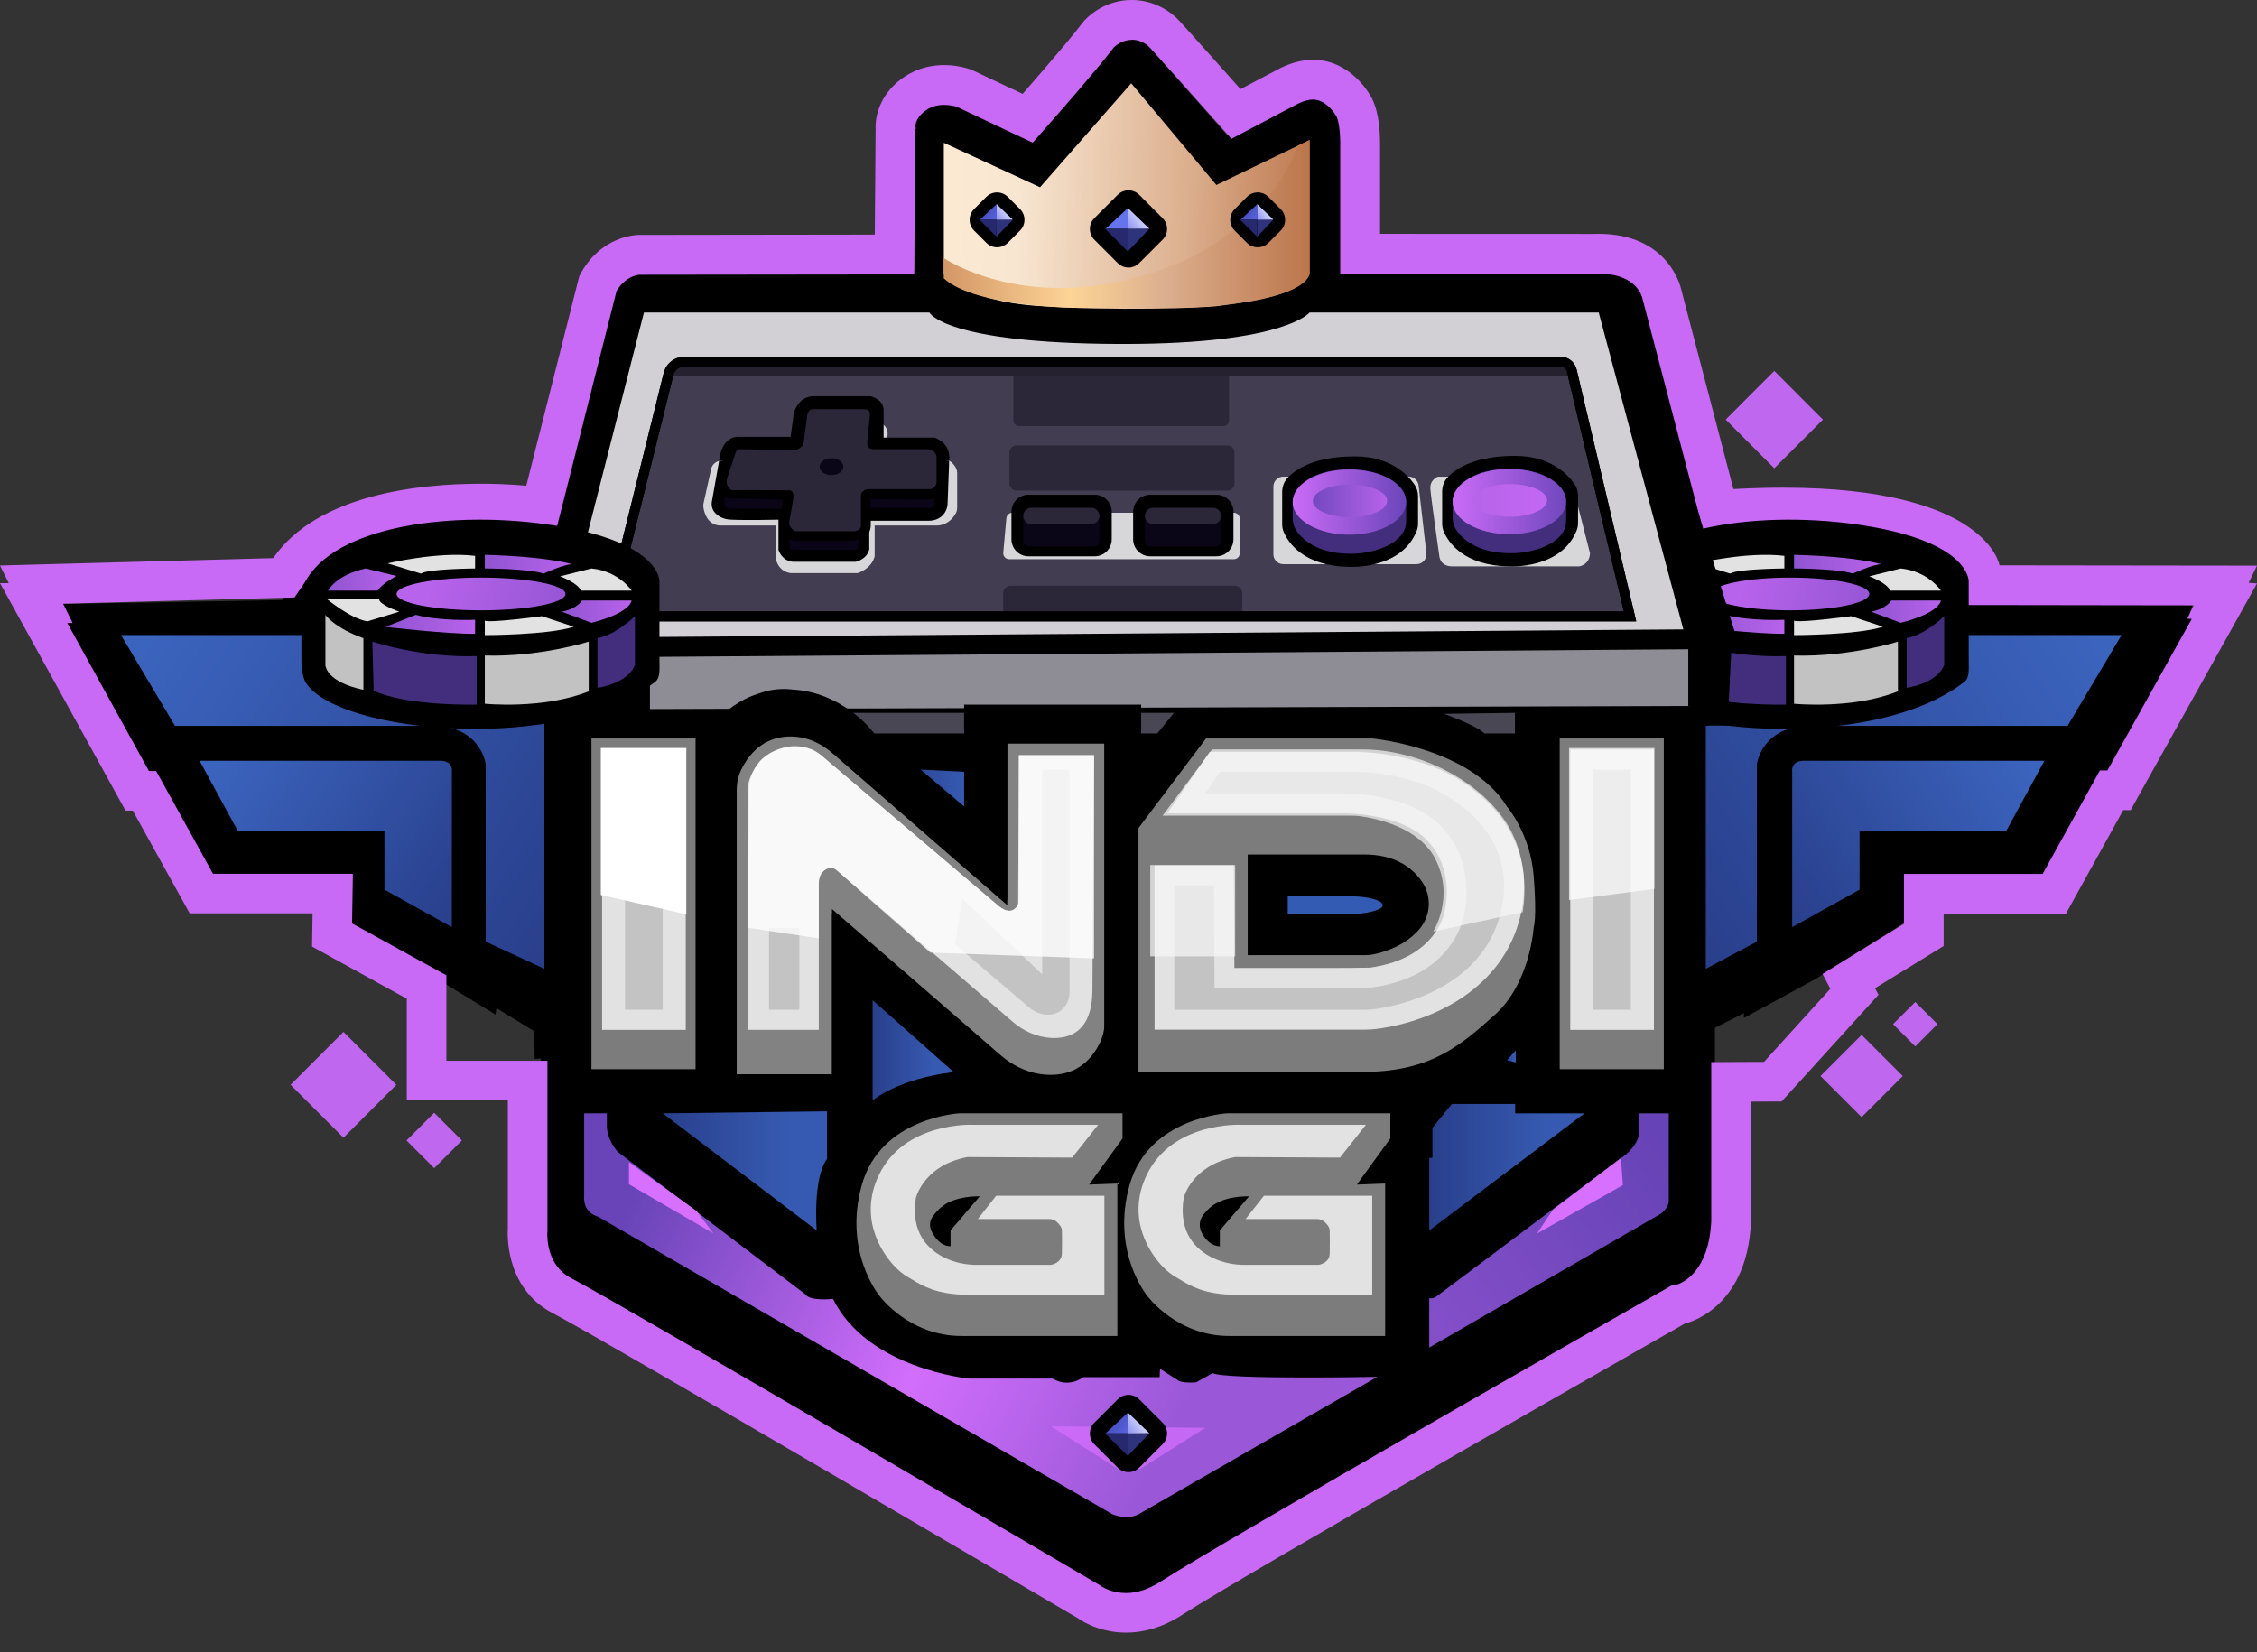 <svg width="56" height="41" viewBox="0 0 56 41" fill="none" xmlns="http://www.w3.org/2000/svg">
<rect x="0" y="0" width="56" height="41" fill="#333333" stroke="none"/>
<g clip-path="url(#clip0_318_10771)">
<path d="M1.263 14.992L1.499 15.505H1.38L3.269 18.981H3.491L4.917 21.831H8.509V22.867L12.294 25.175L12.319 25.016L13.258 25.59L13.266 26.274L13.422 26.267V30.713C13.422 30.713 13.339 31.579 14.079 31.862L27.277 39.543C27.277 39.543 27.934 39.848 28.536 39.543L41.612 31.994C41.612 31.994 42.369 31.793 42.495 30.927L42.55 26.335V25.504L43.268 25.14V25.26L45.06 24.285L47.346 22.835V21.876L47.426 21.88V21.822H50.876L52.153 19.268H52.243L52.417 18.968L52.528 18.941L54.552 15.26L54.33 15.218L54.424 14.939H49.02L48.954 14.796L48.761 14.805C48.761 14.805 48.976 14.215 48.23 13.83C47.606 13.507 46.764 12.902 42.394 13.175L40.806 7.172C40.806 7.172 40.669 6.581 39.478 6.673H33.277V3.178C33.277 3.178 33.203 2.323 32.431 2.367L30.441 3.351L28.382 1.009C28.382 1.009 27.988 0.715 27.61 1.009L25.582 3.389L23.443 2.447C23.443 2.447 23.021 2.298 22.776 2.648C22.776 2.648 22.679 2.78 22.703 3.008V6.703H15.686C15.686 6.703 15.277 6.682 15.156 7.097L13.612 12.932C13.612 12.932 9.838 12.333 8.312 13.357C8.312 13.357 7.08 13.764 7.006 14.89L1.265 14.991L1.263 14.992Z" fill="black"/>
<path d="M28.079 0.986C28.252 0.986 28.414 1.057 28.538 1.189C28.636 1.293 29.513 2.275 30.042 2.869L30.554 3.444L31.237 3.084L32.213 2.569C32.351 2.504 32.474 2.471 32.58 2.471C32.869 2.471 33.079 2.762 33.114 2.817L33.12 2.829L33.153 2.876C33.181 2.919 33.254 3.126 33.254 3.561V6.789H34.239L39.531 6.791H39.549H39.568C39.6 6.791 39.631 6.79 39.661 6.79C40.481 6.79 40.694 7.215 40.745 7.379L40.758 7.43L42.055 12.387L42.258 13.165L43.061 13.121C43.472 13.099 43.87 13.088 44.244 13.088C47.422 13.088 48.486 13.905 48.649 14.249L48.77 15.014H49.611L54.43 15.021L54.27 15.351L54.382 15.358L52.288 19.118H52.102L51.821 19.626L50.681 21.685H47.24V22.923L46.007 23.682L45.22 24.167L45.414 24.535L43.767 26.35H43.44L42.459 26.355V30.299C42.4 31.547 41.763 31.827 41.595 31.88L41.48 31.894L41.319 31.987C40.869 32.243 30.293 38.273 28.813 39.235C28.514 39.43 28.22 39.529 27.939 39.529C27.615 39.529 27.39 39.402 27.337 39.368L27.317 39.351L27.246 39.309C26.763 39.026 15.406 32.356 14.165 31.712C13.571 31.403 13.575 30.698 13.58 30.583L13.583 30.56V26.321H11.076V24.201L10.565 23.92L8.735 22.913L8.739 22.683L8.756 21.681H5.285L4.155 19.639L3.874 19.131H3.695L1.67 15.459H1.803L1.566 14.98L6.807 14.838L7.307 14.825L7.591 14.413C8.475 13.131 10.922 12.992 11.933 12.992C12.535 12.992 12.947 13.037 12.95 13.037L13.803 13.133L14.014 12.3L15.298 7.22C15.511 6.871 15.792 6.824 15.863 6.818L21.707 6.811H22.684L22.691 5.832L22.712 3.195H22.726L22.712 3.123C22.719 3.049 22.762 2.876 22.995 2.723C23.12 2.642 23.26 2.603 23.425 2.603C23.574 2.603 23.695 2.636 23.738 2.649L24.954 3.224L25.624 3.539L26.113 2.983C26.159 2.933 27.219 1.726 27.618 1.2C27.631 1.183 27.639 1.173 27.641 1.171C27.804 1.022 27.969 0.99 28.079 0.99M28.079 0C27.688 0 27.291 0.144 26.965 0.45C26.916 0.495 26.873 0.547 26.832 0.601C26.45 1.104 25.373 2.329 25.373 2.329L24.113 1.735C24.113 1.735 23.823 1.614 23.424 1.614C23.134 1.614 22.787 1.678 22.453 1.897C21.66 2.418 21.726 3.184 21.726 3.184L21.705 5.821L15.845 5.829C15.816 5.829 14.891 5.836 14.373 6.852L13.058 12.053C13.058 12.053 12.604 12.003 11.93 12.003C10.442 12.003 7.881 12.252 6.779 13.849L0 14.032L0.217 14.47H0L3.114 20.114H3.294L4.706 22.663H7.756L7.743 23.488L10.093 24.782V27.304H12.6V30.503C12.6 30.503 12.481 31.944 13.713 32.583C14.946 33.223 26.748 40.156 26.748 40.156C26.748 40.156 27.216 40.511 27.94 40.511C28.343 40.511 28.826 40.401 29.351 40.058C30.823 39.101 41.806 32.841 41.806 32.841C41.806 32.841 43.352 32.519 43.444 30.318V27.335L44.204 27.332L46.609 24.684L46.522 24.521L48.225 23.474V22.669H51.261L52.681 20.102H52.865L56 14.477L55.793 14.463L56 14.036L49.612 14.028C49.612 14.028 49.306 12.102 44.246 12.101C43.861 12.101 43.45 12.112 43.009 12.136L41.713 7.178C41.713 7.178 41.436 5.802 39.663 5.802C39.621 5.802 39.576 5.802 39.533 5.804L34.241 5.802V3.56C34.241 3.134 34.186 2.642 33.971 2.324C33.971 2.324 33.496 1.484 32.582 1.484C32.342 1.484 32.071 1.542 31.771 1.688L30.779 2.211C30.779 2.211 29.399 0.663 29.254 0.509C28.938 0.177 28.512 0 28.079 0Z" fill="url(#paint0_linear_318_10771)"/>
<path d="M8.522 25.605L7.21 26.918L8.522 28.231L9.834 26.918L8.522 25.605Z" fill="#C067F0"/>
<path d="M10.773 27.612L10.086 28.299L10.773 28.987L11.46 28.299L10.773 27.612Z" fill="#C067F0"/>
<path d="M47.521 24.862L46.97 25.413L47.521 25.965L48.072 25.413L47.521 24.862Z" fill="#C067F0"/>
<path d="M46.19 25.679L45.169 26.7L46.19 27.721L47.21 26.7L46.19 25.679Z" fill="#C067F0"/>
<path d="M44.023 9.204L42.817 10.412L44.023 11.62L45.23 10.412L44.023 9.204Z" fill="#C067F0"/>
<path d="M44.467 23.006V19.15C44.467 19.15 44.417 18.877 44.763 18.877H50.726L49.774 20.625H46.139V22.075L44.467 23.006Z" fill="url(#paint1_linear_318_10771)"/>
<path d="M42.324 18.086V24.04L43.591 23.366V18.964C43.591 18.964 43.699 18.011 44.923 18.011H51.3L52.64 15.758H42.324V18.086Z" fill="url(#paint2_linear_318_10771)"/>
<path d="M11.211 23.006V19.15C11.211 19.15 11.262 18.877 10.916 18.877H4.952L5.904 20.625H9.539V22.075L11.211 23.006Z" fill="url(#paint3_linear_318_10771)"/>
<path d="M13.507 18.086V24.04L12.051 23.366V18.964C12.051 18.964 11.943 18.011 10.719 18.011C9.495 18.011 4.342 18.011 4.342 18.011L3.002 15.758H13.507V18.086Z" fill="url(#paint4_linear_318_10771)"/>
<path d="M35.462 32.211V33.436L41.201 30.122C41.201 30.122 41.405 29.979 41.405 29.796V27.626H40.676L40.67 28.115C40.67 28.147 40.643 28.445 40.222 28.735L35.701 32.124C35.701 32.124 35.586 32.239 35.464 32.212L35.462 32.211Z" fill="url(#paint5_linear_318_10771)"/>
<path d="M14.494 27.626V29.683C14.494 29.683 14.44 30.073 14.839 30.19L27.603 37.575C27.603 37.575 27.951 37.729 28.248 37.575L34.175 34.164C34.175 34.164 30.413 34.237 30.087 34.073L29.679 34.3C29.679 34.3 29.307 34.336 29.207 34.236L28.781 33.964L28.773 34.172H26.878C26.878 34.172 26.533 34.453 26.117 34.208H24.049C24.049 34.208 21.529 33.972 20.668 32.23C20.668 32.23 20.097 32.294 19.988 32.121L15.329 28.583C15.329 28.583 15.048 28.286 15.057 27.909V27.625H14.495L14.494 27.626Z" fill="url(#paint6_linear_318_10771)"/>
<path d="M15.605 28.837V29.386L17.699 30.605L17.287 30.052L15.605 28.837Z" fill="#D770FF"/>
<path opacity="0.7" d="M26.077 35.393L27.774 36.471C27.774 36.471 28.029 36.56 28.311 36.437L29.905 35.43L26.077 35.393Z" fill="#D770FF"/>
<path d="M38.532 30.017L38.135 30.609L40.266 29.408L40.22 28.735L38.532 30.017Z" fill="#D770FF"/>
<path d="M28.846 35.303L28.266 34.722C28.119 34.575 27.88 34.575 27.733 34.722L27.152 35.303C27.005 35.45 27.005 35.689 27.152 35.836L27.733 36.418C27.88 36.565 28.119 36.565 28.266 36.418L28.846 35.836C28.994 35.689 28.994 35.45 28.846 35.303Z" fill="black"/>
<path d="M27.987 35.567V35.051L27.43 35.567H27.987Z" fill="url(#paint7_linear_318_10771)"/>
<path d="M27.987 35.564L27.983 36.126C27.983 36.126 28.533 35.554 28.523 35.559C28.513 35.564 27.987 35.564 27.987 35.564Z" fill="#2E337B"/>
<path d="M27.985 35.051L28.515 35.562L27.987 35.567L27.985 35.051Z" fill="url(#paint8_linear_318_10771)"/>
<path d="M27.429 35.577L27.976 36.121L27.988 35.564H27.429V35.577Z" fill="#26296E"/>
<path d="M23.416 6.788C23.416 6.788 23.913 7.462 25.741 7.591C27.57 7.72 29.929 7.645 30.249 7.591C30.569 7.537 32.33 7.373 32.492 6.788V3.474L30.181 4.59L28.068 2.067L25.805 4.646L23.418 3.543V6.789L23.416 6.788Z" fill="url(#paint9_linear_318_10771)"/>
<path d="M23.416 6.403C23.416 6.403 25.382 7.757 28.461 6.811C31.541 5.865 32.203 3.617 32.203 3.617L32.494 3.476V6.79C32.494 6.79 32.494 7.518 29.291 7.64H26.755C26.755 7.64 24.212 7.633 23.416 6.906V6.402V6.403Z" fill="url(#paint10_linear_318_10771)"/>
<path d="M28.846 5.414L28.266 4.833C28.119 4.686 27.88 4.686 27.733 4.833L27.152 5.414C27.005 5.561 27.005 5.8 27.152 5.947L27.733 6.528C27.88 6.676 28.119 6.676 28.266 6.528L28.846 5.947C28.994 5.8 28.994 5.561 28.846 5.414Z" fill="black"/>
<path d="M27.987 5.677V5.162L27.43 5.677H27.987Z" fill="url(#paint11_linear_318_10771)"/>
<path d="M27.987 5.676L27.983 6.238C27.983 6.238 28.532 5.666 28.523 5.671C28.513 5.676 27.987 5.676 27.987 5.676Z" fill="#2E337B"/>
<path d="M27.985 5.162L28.515 5.673L27.987 5.677L27.985 5.162Z" fill="url(#paint12_linear_318_10771)"/>
<path d="M27.429 5.687L27.976 6.232L27.988 5.676H27.429V5.687Z" fill="#26296E"/>
<path d="M25.309 5.188L25.005 4.884C24.858 4.737 24.62 4.737 24.473 4.884L24.169 5.188C24.021 5.335 24.021 5.574 24.169 5.721L24.473 6.025C24.62 6.173 24.858 6.173 25.005 6.025L25.309 5.721C25.456 5.574 25.456 5.335 25.309 5.188Z" fill="black"/>
<path d="M24.729 5.454V5.066L24.31 5.454H24.729Z" fill="url(#paint13_linear_318_10771)"/>
<path d="M24.729 5.452L24.725 5.873C24.725 5.873 25.138 5.443 25.132 5.447C25.125 5.451 24.729 5.451 24.729 5.451V5.452Z" fill="#2E337B"/>
<path d="M24.728 5.066L25.127 5.449L24.729 5.454L24.728 5.066Z" fill="url(#paint14_linear_318_10771)"/>
<path d="M24.31 5.461L24.722 5.87L24.73 5.452H24.31V5.461Z" fill="#26296E"/>
<path d="M31.776 5.189L31.472 4.885C31.325 4.737 31.086 4.737 30.939 4.885L30.635 5.189C30.488 5.336 30.488 5.575 30.635 5.722L30.939 6.026C31.086 6.173 31.325 6.173 31.472 6.026L31.776 5.722C31.923 5.575 31.923 5.336 31.776 5.189Z" fill="black"/>
<path d="M31.196 5.454V5.066L30.777 5.454H31.196Z" fill="url(#paint15_linear_318_10771)"/>
<path d="M31.196 5.452L31.192 5.873C31.192 5.873 31.605 5.443 31.599 5.447C31.592 5.45 31.196 5.45 31.196 5.45V5.452Z" fill="#2E337B"/>
<path d="M31.195 5.066L31.594 5.449L31.196 5.454L31.195 5.066Z" fill="url(#paint16_linear_318_10771)"/>
<path d="M30.777 5.46L31.189 5.869L31.197 5.452H30.777V5.46Z" fill="#26296E"/>
<path d="M39.963 14.833V16.401C39.963 16.57 39.993 16.821 40.085 16.959C40.923 18.202 46.421 18.719 48.742 16.918C48.872 16.819 48.847 16.584 48.847 16.418V14.433C48.847 14.433 48.906 13.47 46.286 13.046C43.775 12.64 40.77 13.034 40.044 14.465C39.986 14.578 39.963 14.706 39.963 14.835V14.833Z" fill="black"/>
<path d="M44.42 15.145C45.503 15.145 46.381 14.963 46.381 14.738C46.381 14.514 45.503 14.332 44.42 14.332C43.338 14.332 42.46 14.514 42.46 14.738C42.46 14.963 43.338 15.145 44.42 15.145Z" fill="url(#paint17_linear_318_10771)"/>
<path d="M40.559 15.258C40.559 15.258 40.776 15.578 41.502 15.836V17.115C41.502 17.115 40.648 16.968 40.559 16.514V15.257V15.258Z" fill="#C2C2C2"/>
<path d="M41.724 15.92C41.724 15.92 42.921 16.326 44.312 16.281V17.484C44.312 17.484 42.565 17.528 41.756 17.136L41.724 15.92Z" fill="#432D7D"/>
<path d="M44.513 16.265V17.462C44.513 17.462 45.958 17.608 47.091 17.155V15.921C47.091 15.921 45.878 16.307 44.513 16.266V16.265Z" fill="#C2C2C2"/>
<path d="M47.309 15.834V17.067C47.309 17.067 48.062 16.968 48.239 16.496V15.289C48.239 15.289 47.775 15.751 47.309 15.834Z" fill="#432D7D"/>
<path d="M40.597 14.865C40.597 14.865 41.187 15.356 41.603 15.418L42.391 15.178C42.391 15.178 41.884 15.006 41.893 14.865H40.596H40.597Z" fill="#E2E2E2"/>
<path d="M40.624 14.655C40.624 14.655 40.815 14.269 41.558 14.106L42.324 14.292C42.324 14.292 41.957 14.483 41.857 14.655H40.624Z" fill="url(#paint18_linear_318_10771)"/>
<path d="M42.102 13.979C42.102 13.979 43.353 13.68 44.273 13.793V14.106C44.273 14.106 43.094 14.115 42.931 14.233L42.101 13.979H42.102Z" fill="#E2E2E2"/>
<path d="M44.513 13.767V14.106C44.513 14.106 45.583 14.106 45.972 14.233C45.972 14.233 46.498 13.992 46.679 14C46.679 14 46.072 13.809 44.512 13.767H44.513Z" fill="url(#paint19_linear_318_10771)"/>
<path d="M46.381 14.301C46.381 14.301 46.82 14.46 46.898 14.655H48.158C48.158 14.655 47.846 14.174 47.16 14.106L46.381 14.301Z" fill="#E2E2E2"/>
<path d="M46.925 14.9C46.925 14.9 46.803 15.113 46.421 15.177L47.16 15.454C47.16 15.454 48.066 15.246 48.158 14.901H46.925V14.9Z" fill="url(#paint20_linear_318_10771)"/>
<path d="M44.513 15.399V15.76C44.513 15.76 46.079 15.76 46.722 15.552L45.929 15.29C45.929 15.29 44.613 15.468 44.513 15.399Z" fill="#E2E2E2"/>
<path d="M42.803 15.257L42.048 15.556C42.048 15.556 43.581 15.735 44.273 15.727V15.379C44.273 15.379 43.421 15.42 42.803 15.257Z" fill="url(#paint21_linear_318_10771)"/>
<path d="M15.784 7.508H23.217L23.273 7.63C23.337 7.694 24.023 8.275 27.768 8.288H27.882C31.506 8.288 32.257 7.64 32.303 7.597L32.371 7.508H39.856L42.145 16.081L13.578 16.168L15.784 7.508Z" fill="#D2D0D4"/>
<path d="M39.667 7.755L41.825 15.836L13.896 15.92L15.977 7.755H23.061C23.061 7.755 23.416 8.519 27.768 8.535C27.806 8.535 27.844 8.535 27.882 8.535C31.897 8.535 32.492 7.755 32.492 7.755H39.667ZM40.046 7.262H32.249L32.122 7.428C31.858 7.646 30.655 8.042 27.882 8.042H27.769C24.445 8.03 23.619 7.579 23.474 7.476L23.375 7.261H15.594L15.499 7.632L13.418 15.797L13.26 16.413L13.896 16.411L41.825 16.327L42.464 16.324L42.299 15.706L40.142 7.624L40.044 7.258L40.046 7.262Z" fill="black"/>
<path d="M16.654 9.197L15.232 15.298L40.3 15.215L40.214 14.873L38.867 9.049L16.654 9.197Z" fill="#433D52"/>
<path d="M15.879 16.056L42.135 15.861V17.762L15.879 17.841V16.056Z" fill="#8E8C94"/>
<path d="M41.889 16.11V17.517L16.126 17.594V16.3L41.889 16.11ZM42.381 15.613L41.885 15.617L16.122 15.807L15.633 15.81V18.088H16.127L41.89 18.009H42.381V15.612V15.613Z" fill="black"/>
<path d="M30.823 15.242H24.892V14.723C24.892 14.619 24.975 14.535 25.079 14.535H30.636C30.739 14.535 30.823 14.619 30.823 14.723V15.242Z" fill="#2B2638"/>
<path d="M38.722 9.099C38.796 9.099 38.86 9.15 38.877 9.223L40.286 15.172H15.254L16.706 9.315C16.738 9.188 16.851 9.099 16.981 9.099H38.722ZM38.722 8.853H16.981C16.738 8.853 16.526 9.019 16.467 9.256L14.94 15.419H40.598L39.118 9.166C39.075 8.982 38.911 8.853 38.723 8.853H38.722Z" fill="black"/>
<path d="M16.688 9.32L38.934 9.334L38.866 9.041H38.586H16.797L16.688 9.32Z" fill="#25212E"/>
<path d="M38.722 9.099C38.796 9.099 38.86 9.15 38.877 9.223L40.286 15.172H15.254L16.706 9.315C16.738 9.188 16.851 9.099 16.981 9.099H38.722ZM38.722 8.853H16.981C16.738 8.853 16.526 9.019 16.467 9.256L14.94 15.419H40.598L39.118 9.166C39.075 8.982 38.911 8.853 38.723 8.853H38.722Z" fill="black"/>
<path d="M30.36 10.572H25.279C25.206 10.572 25.145 10.511 25.145 10.438V9.315H30.494V10.438C30.494 10.511 30.434 10.572 30.36 10.572Z" fill="#2B2638"/>
<path d="M30.452 11.053H25.223C25.125 11.053 25.045 11.132 25.045 11.23V11.995C25.045 12.093 25.125 12.173 25.223 12.173H30.452C30.55 12.173 30.63 12.093 30.63 11.995V11.23C30.63 11.132 30.55 11.053 30.452 11.053Z" fill="#2B2638"/>
<path d="M35.827 17.712C35.827 17.712 36.632 17.998 36.833 18.199H37.588V17.689L35.827 17.712Z" fill="#4A4754"/>
<path d="M28.313 17.689V18.199H28.715L29.128 17.689H28.313Z" fill="#4A4754"/>
<path d="M29.408 17.233H28.313V17.376H29.408V17.233Z" fill="#8E8C94"/>
<path d="M21.145 17.689L21.692 18.199H23.922V17.689H21.145Z" fill="#4A4754"/>
<path d="M43.04 15.677L41.959 15.61L39.716 7.256H40.475L43.04 15.677Z" fill="black"/>
<path d="M42.002 15.785V18.004H42.862L42.976 15.785H42.002Z" fill="black"/>
<path d="M7.478 14.833V16.401C7.478 16.57 7.507 16.821 7.6 16.959C8.438 18.202 13.936 18.719 16.257 16.918C16.387 16.819 16.362 16.584 16.362 16.418V14.433C16.362 14.433 16.421 13.47 13.801 13.046C11.29 12.64 8.284 13.034 7.559 14.465C7.501 14.578 7.478 14.706 7.478 14.835V14.833Z" fill="black"/>
<path d="M11.935 15.145C13.093 15.145 14.031 14.963 14.031 14.738C14.031 14.514 13.093 14.332 11.935 14.332C10.778 14.332 9.84 14.514 9.84 14.738C9.84 14.963 10.778 15.145 11.935 15.145Z" fill="url(#paint22_linear_318_10771)"/>
<path d="M8.074 15.258C8.074 15.258 8.291 15.578 9.017 15.836V17.115C9.017 17.115 8.163 16.968 8.074 16.514V15.257V15.258Z" fill="#C2C2C2"/>
<path d="M9.239 15.92C9.239 15.92 10.436 16.326 11.827 16.281V17.484C11.827 17.484 10.08 17.528 9.271 17.136L9.239 15.92Z" fill="#432D7D"/>
<path d="M12.029 16.265V17.462C12.029 17.462 13.475 17.608 14.607 17.155V15.921C14.607 15.921 13.395 16.307 12.029 16.266V16.265Z" fill="#C2C2C2"/>
<path d="M14.825 15.834V17.067C14.825 17.067 15.578 16.968 15.755 16.496V15.289C15.755 15.289 15.291 15.751 14.825 15.834Z" fill="#432D7D"/>
<path d="M8.112 14.865C8.112 14.865 8.702 15.356 9.118 15.418L9.906 15.178C9.906 15.178 9.399 15.006 9.407 14.865H8.111H8.112Z" fill="#E2E2E2"/>
<path d="M8.139 14.655C8.139 14.655 8.33 14.269 9.072 14.106L9.838 14.292C9.838 14.292 9.471 14.483 9.372 14.655H8.139Z" fill="url(#paint23_linear_318_10771)"/>
<path d="M9.617 13.979C9.617 13.979 10.868 13.68 11.788 13.793V14.106C11.788 14.106 10.609 14.115 10.445 14.233L9.616 13.979H9.617Z" fill="#E2E2E2"/>
<path d="M12.029 13.767V14.106C12.029 14.106 13.099 14.106 13.488 14.233C13.488 14.233 14.014 13.992 14.195 14C14.195 14 13.588 13.809 12.028 13.767H12.029Z" fill="url(#paint24_linear_318_10771)"/>
<path d="M13.896 14.301C13.896 14.301 14.335 14.46 14.413 14.655H15.672C15.672 14.655 15.361 14.174 14.675 14.106L13.896 14.301Z" fill="#E2E2E2"/>
<path d="M14.44 14.9C14.44 14.9 14.318 15.113 13.936 15.177L14.675 15.454C14.675 15.454 15.581 15.246 15.672 14.901H14.44V14.9Z" fill="url(#paint25_linear_318_10771)"/>
<path d="M12.029 15.399V15.76C12.029 15.76 13.595 15.76 14.238 15.552L13.445 15.29C13.445 15.29 12.129 15.468 12.029 15.399Z" fill="#E2E2E2"/>
<path d="M10.317 15.257L9.563 15.556C9.563 15.556 11.096 15.735 11.788 15.727V15.379C11.788 15.379 10.935 15.42 10.317 15.257Z" fill="url(#paint26_linear_318_10771)"/>
<path d="M30.613 13.876H25.039C24.953 13.876 24.884 13.8 24.893 13.714L24.97 12.858C24.978 12.781 25.041 12.723 25.117 12.723H30.613C30.695 12.723 30.761 12.79 30.761 12.871V13.728C30.761 13.809 30.695 13.876 30.613 13.876Z" fill="#D7D6D9"/>
<path d="M27.162 12.276H25.518C25.285 12.276 25.096 12.465 25.096 12.699V13.382C25.096 13.615 25.285 13.804 25.518 13.804H27.162C27.395 13.804 27.584 13.615 27.584 13.382V12.699C27.584 12.465 27.395 12.276 27.162 12.276Z" fill="black"/>
<path d="M25.388 12.801H27.278V13.416C27.278 13.495 27.214 13.559 27.135 13.559H25.531C25.452 13.559 25.388 13.495 25.388 13.416V12.801Z" fill="#0A0517"/>
<path d="M27.076 12.6H25.59C25.478 12.6 25.388 12.691 25.388 12.802C25.388 12.914 25.478 13.004 25.59 13.004H27.076C27.187 13.004 27.278 12.914 27.278 12.802C27.278 12.691 27.187 12.6 27.076 12.6Z" fill="#2B2638"/>
<path d="M30.181 12.276H28.538C28.304 12.276 28.115 12.465 28.115 12.699V13.382C28.115 13.615 28.304 13.804 28.538 13.804H30.181C30.415 13.804 30.604 13.615 30.604 13.382V12.699C30.604 12.465 30.415 12.276 30.181 12.276Z" fill="black"/>
<path d="M28.407 12.801H30.297V13.416C30.297 13.495 30.233 13.559 30.154 13.559H28.55C28.471 13.559 28.407 13.495 28.407 13.416V12.801Z" fill="#0A0517"/>
<path d="M30.095 12.6H28.609C28.497 12.6 28.407 12.691 28.407 12.802C28.407 12.914 28.497 13.004 28.609 13.004H30.095C30.207 13.004 30.297 12.914 30.297 12.802C30.297 12.691 30.207 12.6 30.095 12.6Z" fill="#2B2638"/>
<path d="M35.147 14H31.841C31.706 14 31.595 13.89 31.595 13.754V12.074C31.595 11.938 31.704 11.827 31.841 11.827H34.954C35.078 11.827 35.184 11.921 35.198 12.046L35.391 13.725C35.408 13.872 35.294 13.999 35.147 13.999V14Z" fill="#D7D6D9"/>
<path d="M31.813 12.208C31.813 12.084 31.856 11.962 31.938 11.868C32.178 11.601 32.692 11.317 33.644 11.325C34.495 11.331 34.922 11.773 35.092 12.017C35.154 12.105 35.184 12.208 35.184 12.314V12.987C35.184 13.046 35.176 13.107 35.155 13.162C34.775 14.139 33.494 14.066 33.494 14.066C32.33 14.055 31.956 13.45 31.85 13.197C31.824 13.135 31.813 13.069 31.813 13.003V12.209V12.208Z" fill="black"/>
<path d="M32.074 12.474V12.858C32.074 12.975 32.11 13.089 32.177 13.184C32.343 13.415 32.744 13.771 33.624 13.739C33.624 13.739 34.496 13.709 34.807 13.22C34.863 13.134 34.889 13.03 34.889 12.928V12.472C34.889 12.35 34.85 12.232 34.777 12.134C34.604 11.908 34.178 11.627 33.379 11.649C32.663 11.668 32.32 11.948 32.176 12.148C32.108 12.243 32.073 12.357 32.073 12.473L32.074 12.474Z" fill="#432D7D"/>
<path d="M33.481 13.268C34.259 13.268 34.889 12.905 34.889 12.458C34.889 12.011 34.259 11.649 33.481 11.649C32.704 11.649 32.074 12.011 32.074 12.458C32.074 12.905 32.704 13.268 33.481 13.268Z" fill="url(#paint27_linear_318_10771)"/>
<path d="M33.495 12.834C34.004 12.834 34.416 12.653 34.416 12.429C34.416 12.205 34.004 12.023 33.495 12.023C32.986 12.023 32.574 12.205 32.574 12.429C32.574 12.653 32.986 12.834 33.495 12.834Z" fill="url(#paint28_linear_318_10771)"/>
<path d="M35.934 11.829H35.675C35.675 11.829 35.471 11.899 35.49 12.136C35.508 12.372 35.711 13.792 35.711 13.792C35.711 13.792 35.719 14.06 36.044 14.053H39.184C39.184 14.053 39.437 14.022 39.451 13.728L39.155 12.572L35.934 11.827V11.829Z" fill="#D7D6D9"/>
<path d="M35.783 12.196C35.783 12.072 35.826 11.95 35.908 11.856C36.148 11.588 36.662 11.305 37.614 11.312C38.465 11.319 38.892 11.761 39.062 12.005C39.123 12.092 39.154 12.196 39.154 12.302V12.975C39.154 13.034 39.145 13.094 39.124 13.15C38.745 14.127 37.463 14.054 37.463 14.054C36.3 14.043 35.925 13.438 35.82 13.184C35.794 13.123 35.783 13.057 35.783 12.991V12.197V12.196Z" fill="black"/>
<path d="M36.044 12.462V12.845C36.044 12.962 36.079 13.077 36.147 13.172C36.313 13.402 36.714 13.758 37.594 13.726C37.594 13.726 38.466 13.697 38.777 13.208C38.833 13.121 38.858 13.018 38.858 12.916V12.46C38.858 12.338 38.82 12.219 38.746 12.122C38.574 11.895 38.148 11.614 37.349 11.636C36.632 11.656 36.29 11.936 36.146 12.136C36.078 12.23 36.042 12.345 36.042 12.461L36.044 12.462Z" fill="#432D7D"/>
<path d="M37.45 13.256C38.227 13.256 38.857 12.893 38.857 12.446C38.857 11.999 38.227 11.636 37.45 11.636C36.673 11.636 36.042 11.999 36.042 12.446C36.042 12.893 36.673 13.256 37.45 13.256Z" fill="url(#paint29_linear_318_10771)"/>
<path d="M37.463 12.822C37.972 12.822 38.385 12.641 38.385 12.417C38.385 12.193 37.972 12.011 37.463 12.011C36.955 12.011 36.542 12.193 36.542 12.417C36.542 12.641 36.955 12.822 37.463 12.822Z" fill="url(#paint30_linear_318_10771)"/>
<path d="M17.841 13.04H23.266C23.266 13.04 23.562 13.04 23.723 12.72C23.741 12.683 23.749 12.641 23.749 12.6V11.74C23.749 11.707 23.744 11.675 23.733 11.644C23.686 11.522 23.51 11.267 22.855 11.274H22.286C22.116 11.274 21.984 11.126 22.004 10.958L22.021 10.805C22.021 10.805 22.09 10.409 21.523 10.461C21.5 10.463 21.477 10.468 21.456 10.476L18.738 11.396C18.711 11.406 18.683 11.411 18.654 11.411L17.912 11.427C17.787 11.43 17.671 11.513 17.644 11.637C17.644 11.638 17.644 11.639 17.644 11.64L17.457 12.484C17.449 12.516 17.448 12.549 17.452 12.582C17.469 12.706 17.54 13.006 17.841 13.039V13.04Z" fill="#D7D6D9"/>
<path d="M17.842 11.439C17.842 11.439 17.875 10.871 18.284 10.839H19.616L19.694 10.267C19.694 10.267 19.785 9.809 20.228 9.832H21.598C21.598 9.832 21.949 9.903 21.924 10.213V10.858H23.187C23.187 10.858 23.599 10.98 23.551 11.428L17.843 11.439H17.842Z" fill="black"/>
<path d="M19.245 13.04V13.84C19.245 13.84 19.279 14.17 19.615 14.221H21.277C21.277 14.221 21.621 14.126 21.702 13.804V12.823H19.285L19.245 13.039V13.04Z" fill="#D7D6D9"/>
<path d="M17.842 11.439L17.661 12.457C17.649 12.551 17.673 12.647 17.736 12.718C17.808 12.8 17.931 12.886 18.136 12.895C18.54 12.913 19.315 12.895 19.315 12.895V13.648C19.315 13.648 19.401 13.921 19.673 13.94H21.234C21.234 13.94 21.502 13.888 21.568 13.634V12.922H23.035C23.299 12.922 23.479 12.768 23.51 12.525L23.551 11.429L17.843 11.441L17.842 11.439Z" fill="black"/>
<path d="M20.186 13.305C19.975 13.305 19.804 13.305 19.765 13.305C19.667 13.303 19.573 13.245 19.508 13.146C19.464 13.077 19.448 12.994 19.464 12.912C19.519 12.615 19.557 12.393 19.565 12.32C19.566 12.307 19.565 12.297 19.565 12.291C19.428 12.29 18.965 12.286 18.613 12.286C18.288 12.286 18.219 12.29 18.204 12.291H18.182C18.113 12.291 18.015 12.26 17.942 12.108C17.9 12.023 17.894 11.926 17.925 11.836L18.139 11.187C18.171 11.092 18.258 11.028 18.359 11.028L19.683 11.047C19.772 11.047 19.808 10.993 19.82 10.969L19.906 10.303C19.922 10.155 20.02 10.043 20.147 10.033H21.442C21.551 10.033 21.615 10.078 21.648 10.114C21.716 10.19 21.71 10.281 21.709 10.298L21.641 10.992C21.638 11.013 21.643 11.02 21.643 11.02C21.647 11.023 21.662 11.028 21.673 11.028H23.029C23.115 11.028 23.198 11.065 23.271 11.134C23.329 11.189 23.362 11.269 23.362 11.353V11.991C23.352 12.054 23.331 12.108 23.298 12.154C23.246 12.224 23.16 12.265 23.069 12.265H21.574C21.531 12.265 21.503 12.276 21.489 12.297C21.489 12.297 21.487 12.304 21.487 12.314V13.009C21.497 13.105 21.456 13.176 21.42 13.215C21.338 13.305 21.217 13.31 21.194 13.31C21.17 13.31 20.604 13.31 20.192 13.31L20.186 13.305Z" fill="#2C2738"/>
<path d="M20.156 10.153H21.441C21.598 10.153 21.584 10.282 21.584 10.282L21.516 10.976C21.502 11.14 21.648 11.146 21.67 11.146C21.672 11.146 21.673 11.146 21.673 11.146H23.026C23.093 11.146 23.147 11.183 23.184 11.217C23.219 11.251 23.237 11.299 23.237 11.347V11.969C23.23 12.016 23.214 12.049 23.197 12.074C23.166 12.114 23.117 12.136 23.067 12.136H21.572C21.463 12.136 21.409 12.184 21.383 12.223C21.367 12.248 21.36 12.278 21.36 12.308V13.003C21.377 13.179 21.195 13.181 21.19 13.181C21.19 13.181 20.609 13.181 20.188 13.181C19.977 13.181 19.807 13.181 19.769 13.181C19.704 13.179 19.648 13.132 19.613 13.077C19.584 13.034 19.576 12.982 19.586 12.933C19.614 12.784 19.677 12.44 19.688 12.33C19.701 12.187 19.607 12.166 19.607 12.166C19.607 12.166 19.033 12.161 18.613 12.161C18.404 12.161 18.232 12.163 18.192 12.166C18.188 12.166 18.186 12.166 18.182 12.166C18.122 12.166 18.08 12.108 18.051 12.052C18.024 11.995 18.021 11.931 18.04 11.872L18.255 11.222C18.269 11.178 18.311 11.147 18.358 11.147C18.358 11.147 18.358 11.147 18.359 11.147L19.68 11.167C19.885 11.167 19.939 10.997 19.939 10.997L20.028 10.317C20.036 10.233 20.087 10.159 20.157 10.153M20.147 9.906H20.137C19.951 9.922 19.805 10.08 19.783 10.291L19.701 10.918C19.701 10.918 19.692 10.92 19.682 10.92L18.364 10.901C18.205 10.901 18.07 10.999 18.022 11.145L17.808 11.794C17.767 11.915 17.776 12.046 17.831 12.159C17.938 12.38 18.097 12.413 18.182 12.413C18.193 12.413 18.205 12.413 18.216 12.412C18.227 12.412 18.291 12.408 18.613 12.408C18.885 12.408 19.225 12.41 19.428 12.412C19.411 12.52 19.381 12.689 19.343 12.888C19.322 13.003 19.343 13.118 19.406 13.214C19.493 13.347 19.623 13.426 19.763 13.428C19.776 13.428 19.816 13.428 20.186 13.428C20.608 13.428 21.189 13.428 21.189 13.428C21.234 13.428 21.392 13.418 21.506 13.293C21.578 13.215 21.612 13.109 21.605 12.994V12.383H23.064C23.195 12.383 23.318 12.323 23.393 12.222C23.44 12.16 23.468 12.086 23.479 12.002L23.482 11.986V11.348C23.482 11.231 23.435 11.119 23.352 11.04C23.256 10.949 23.143 10.899 23.025 10.899H21.77L21.828 10.306C21.832 10.27 21.837 10.139 21.737 10.028C21.686 9.973 21.594 9.906 21.44 9.906H20.154H20.145H20.147Z" fill="black"/>
<path d="M20.631 11.789C20.794 11.789 20.925 11.696 20.925 11.58C20.925 11.464 20.794 11.37 20.631 11.37C20.468 11.37 20.337 11.464 20.337 11.58C20.337 11.696 20.468 11.789 20.631 11.789Z" fill="#0A0517"/>
<path d="M17.975 12.359C17.975 12.359 17.937 12.577 18.067 12.621H19.386L19.422 12.401L17.974 12.357L17.975 12.359Z" fill="#0A0517"/>
<path d="M19.584 13.37C19.584 13.37 19.662 13.423 19.758 13.42C19.854 13.416 21.104 13.42 21.104 13.42C21.104 13.42 21.268 13.423 21.306 13.384L21.292 13.603C21.292 13.603 21.255 13.661 21.151 13.644H19.689C19.689 13.644 19.599 13.635 19.599 13.59L19.584 13.37Z" fill="#0A0517"/>
<path d="M21.596 12.387V12.603H23.11C23.11 12.603 23.177 12.569 23.187 12.518V12.354C23.187 12.354 23.126 12.389 23.075 12.392C23.025 12.394 21.598 12.386 21.598 12.386L21.596 12.387Z" fill="#0A0517"/>
<path d="M21.692 18.199L21.145 18.746L20.652 18.398C20.605 18.366 20.509 18.317 20.392 18.264C19.993 18.085 19.61 17.983 19.188 18.098L19.002 18.148C18.811 18.154 18.634 18.377 18.52 18.531C18.476 18.592 18.433 18.652 18.392 18.707C18.285 18.855 18.22 19.03 18.203 19.213L18.146 19.809L17.462 19.761V18.323C17.462 18.323 17.87 17.512 18.812 17.214C19.056 17.123 19.326 17.076 19.615 17.105C19.629 17.107 19.641 17.108 19.655 17.11H19.656C20.863 17.17 21.593 18.069 21.681 18.185C21.688 18.194 21.691 18.197 21.691 18.197L21.692 18.199Z" fill="black"/>
<path d="M27.022 29.394L27.852 28.25V27.625H23.813C23.813 27.625 21.861 27.719 21.386 29.394C20.911 31.069 21.828 32.163 21.828 32.163C21.828 32.163 22.569 33.17 23.895 33.15H27.724V29.367L27.023 29.394H27.022Z" fill="#7C7C7C"/>
<path d="M26.601 28.727L27.247 27.91H24.133C24.133 27.91 22.434 27.829 21.801 29.169C21.38 30.062 21.726 30.796 22.003 31.186C22.14 31.378 22.314 31.563 22.517 31.682C22.809 31.854 23.078 32.056 23.716 32.115C23.765 32.12 23.817 32.121 23.866 32.121H27.402V29.671H24.717L24.261 30.249H26.039C26.107 30.249 26.172 30.275 26.221 30.321C26.279 30.374 26.345 30.45 26.348 30.528C26.353 30.644 26.351 30.978 26.348 31.101C26.348 31.154 26.335 31.206 26.305 31.249C26.268 31.302 26.198 31.362 26.069 31.386H24.245C23.969 31.386 23.693 31.332 23.445 31.212C23.036 31.013 22.588 30.596 22.724 29.726C22.724 29.726 22.915 28.916 24.003 28.711L26.599 28.725L26.601 28.727Z" fill="#E2E2E2"/>
<path d="M33.666 29.394L34.496 28.25V27.625H30.457C30.457 27.625 28.506 27.719 28.03 29.394C27.555 31.069 28.472 32.163 28.472 32.163C28.472 32.163 29.213 33.17 30.54 33.15H34.368V29.367L33.667 29.394H33.666Z" fill="#7C7C7C"/>
<path d="M33.245 28.727L33.891 27.91H30.777C30.777 27.91 29.078 27.829 28.445 29.169C28.024 30.062 28.37 30.796 28.647 31.186C28.784 31.378 28.959 31.563 29.162 31.682C29.454 31.854 29.722 32.056 30.36 32.115C30.409 32.12 30.461 32.121 30.51 32.121H34.047V29.671H31.361L30.905 30.249H32.683C32.751 30.249 32.816 30.275 32.866 30.321C32.923 30.374 32.989 30.45 32.992 30.528C32.997 30.644 32.995 30.978 32.992 31.101C32.992 31.154 32.979 31.206 32.949 31.249C32.912 31.302 32.842 31.362 32.713 31.386H30.889C30.613 31.386 30.338 31.332 30.089 31.212C29.68 31.013 29.232 30.596 29.369 29.726C29.369 29.726 29.559 28.916 30.647 28.711L33.244 28.725L33.245 28.727Z" fill="#E2E2E2"/>
<path d="M17.258 18.324H14.675V26.53H17.258V18.324Z" fill="#7C7C7C"/>
<path d="M17.015 18.597H14.939V25.555H17.015V18.597Z" fill="#E2E2E2"/>
<path d="M16.443 18.597H15.51V25.056H16.443V18.597Z" fill="#C3C3C3"/>
<path d="M17.028 22.688L14.907 22.207V18.561H17.028V22.688Z" fill="white"/>
<path d="M41.282 18.324H38.699V26.53H41.282V18.324Z" fill="#7C7C7C"/>
<path d="M41.037 18.597H38.961V25.555H41.037V18.597Z" fill="#E2E2E2"/>
<path d="M40.465 19.096H39.532V25.056H40.465V19.096Z" fill="#C3C3C3"/>
<path opacity="0.7" d="M41.05 22.057L38.93 22.334V18.561H41.05V22.057Z" fill="white"/>
<path d="M28.248 20.547L29.923 18.324H34.047C34.047 18.324 36.487 18.551 37.388 20.011C37.388 20.011 37.972 20.683 38.054 21.744C38.137 22.805 38.054 23.005 38.054 23.005C38.054 23.005 37.973 24.383 37.094 25.177C36.215 25.971 35.49 26.561 33.939 26.597H28.248V20.546V20.547Z" fill="#7C7C7C"/>
<path d="M30.958 21.203V23.7H33.893C33.95 23.7 34.008 23.695 34.065 23.683C34.293 23.639 34.852 23.49 35.221 23.051C35.502 22.716 35.529 22.245 35.284 21.882C35.057 21.546 34.625 21.189 33.808 21.204H30.959L30.958 21.203Z" fill="black"/>
<path d="M31.951 22.241V22.688H33.491C33.522 22.688 33.551 22.688 33.581 22.685C33.7 22.678 33.995 22.651 34.188 22.572C34.336 22.512 34.349 22.428 34.221 22.363C34.103 22.302 33.875 22.238 33.446 22.241H31.95H31.951Z" fill="#345BB4"/>
<path d="M28.892 25.303V21.721H30.367L30.381 24.265H33.018C33.134 24.265 33.933 24.262 34.011 24.257C35.856 24.014 36.077 22.708 36.086 22.652V22.64L36.09 22.626C36.102 22.581 36.365 21.493 35.587 20.682C34.891 19.957 33.487 19.936 33.33 19.936H29.43L30.146 18.904H33.675C34.75 18.938 35.465 19.253 35.547 19.292C35.722 19.363 38.046 20.37 37.476 22.693C36.956 24.811 34.585 25.227 34.114 25.288C34.038 25.298 33.957 25.303 33.873 25.303H28.89H28.892Z" fill="#C3C3C3"/>
<path d="M33.676 19.15C34.75 19.184 35.45 19.517 35.45 19.517C35.45 19.517 37.782 20.416 37.238 22.634C36.763 24.575 34.614 24.974 34.083 25.043C34.014 25.051 33.944 25.056 33.874 25.056H29.137V21.967H30.121L30.134 24.512H33.017C33.069 24.512 33.981 24.509 34.033 24.502C36.113 24.228 36.328 22.688 36.328 22.688C36.328 22.688 36.652 21.436 35.764 20.51C35.011 19.725 33.586 19.688 33.33 19.688C33.304 19.688 33.289 19.688 33.289 19.688H29.901L30.275 19.149H33.676M33.683 18.656H30.017L29.871 18.868L29.497 19.407L28.961 20.181H33.304C33.304 20.181 33.315 20.181 33.331 20.181C33.478 20.181 34.785 20.2 35.411 20.852C36.09 21.559 35.863 22.526 35.853 22.567L35.846 22.598L35.843 22.62C35.836 22.662 35.63 23.788 33.987 24.011C33.862 24.016 33.153 24.019 33.02 24.019H30.627L30.616 21.965L30.613 21.474H28.647V25.549H33.877C33.97 25.549 34.061 25.543 34.15 25.532C35.592 25.343 37.286 24.513 37.718 22.752C38.228 20.674 36.593 19.436 35.644 19.064C35.512 19.005 34.768 18.692 33.693 18.658H33.686L33.683 18.656Z" fill="#E2E2E2"/>
<path opacity="0.7" d="M30.647 21.464H28.539V23.73H30.647V21.464Z" fill="#F9F9F9"/>
<path opacity="0.7" d="M35.557 23.114C35.616 23.106 37.779 22.634 37.779 22.634C37.779 22.634 38.046 21.324 37.285 20.285C36.524 19.246 35.091 18.605 33.836 18.597H30.074L28.845 20.239H33.531C33.606 20.239 33.679 20.244 33.755 20.254C34.131 20.306 35.211 20.521 35.613 21.314C36.103 22.28 35.559 23.114 35.559 23.114H35.557Z" fill="#F9F9F9"/>
<path d="M18.279 26.657H20.645V22.683L24.835 26.316C25.155 26.594 25.556 26.773 25.98 26.795C26.404 26.817 26.857 26.7 27.186 26.19C27.186 26.19 27.405 25.875 27.403 25.546V18.451H24.992V22.461L20.636 18.674C20.337 18.414 19.954 18.26 19.559 18.276C19.163 18.292 18.723 18.465 18.411 19.058C18.323 19.225 18.279 19.414 18.279 19.604V26.657Z" fill="#828282"/>
<path d="M19.611 18.148C19.987 18.148 20.35 18.3 20.635 18.547L24.991 22.334V18.324H27.402V25.419C27.405 25.748 27.184 26.063 27.184 26.063C26.88 26.536 26.454 26.671 26.069 26.671C26.039 26.671 26.008 26.671 25.979 26.668C25.555 26.646 25.155 26.467 24.834 26.189L20.643 22.556V26.657H18.278V19.477C18.278 19.287 18.321 19.098 18.41 18.931C18.721 18.337 19.168 18.164 19.557 18.149C19.576 18.149 19.593 18.149 19.611 18.149M19.611 17.903C19.591 17.903 19.57 17.903 19.549 17.903C19.14 17.919 18.573 18.09 18.193 18.816C18.088 19.016 18.033 19.244 18.033 19.477V26.657V26.904H20.891V23.096L24.674 26.375C25.047 26.698 25.506 26.89 25.966 26.913C26 26.915 26.034 26.916 26.069 26.916C26.629 26.916 27.086 26.668 27.389 26.199C27.427 26.143 27.65 25.801 27.647 25.416V18.323V18.077H24.744V21.792L20.795 18.36C20.454 18.063 20.033 17.9 19.61 17.9L19.611 17.903Z" fill="black"/>
<path d="M18.582 19.539L18.546 25.554H20.315V21.889C20.315 21.765 20.372 21.644 20.477 21.576C20.558 21.525 20.663 21.505 20.778 21.607L25.129 25.356C25.394 25.584 25.721 25.732 26.07 25.754C26.548 25.783 27.105 25.595 27.105 24.556L27.146 18.738H25.278L25.282 22.388C25.282 22.388 25.167 22.853 24.685 22.408L20.369 18.738C20.161 18.558 19.921 18.52 19.646 18.536C19.461 18.547 19.258 18.594 19.078 18.704C18.598 18.996 18.583 19.539 18.583 19.539H18.582Z" fill="#E2E2E2"/>
<path d="M23.696 23.433L25.538 25.001C25.675 25.117 25.848 25.187 26.027 25.177C26.162 25.17 26.312 25.12 26.424 24.971C26.503 24.867 26.538 24.735 26.538 24.604V19.096H25.858V24.177L23.877 22.298L23.697 23.435L23.696 23.433Z" fill="#C3C3C3"/>
<path d="M19.833 23.023H19.081V25.055H19.833V23.023Z" fill="#C3C3C3"/>
<path opacity="0.8" d="M18.565 23.023L20.315 23.284V21.962C20.315 21.845 20.327 21.727 20.406 21.64C20.481 21.559 20.63 21.479 20.752 21.587L23.086 23.638L27.145 23.781V18.74H25.282L25.261 22.428C25.261 22.428 25.132 22.816 24.717 22.428L20.392 18.758C19.974 18.403 19.342 18.43 18.863 18.881C18.588 19.215 18.564 19.475 18.564 19.475V23.024L18.565 23.023Z" fill="white"/>
<path d="M22.841 19.096L23.922 20.011V19.15L22.841 19.096Z" fill="url(#paint31_linear_318_10771)"/>
<path d="M28.315 17.484H23.922V18.148H28.315V17.484Z" fill="black"/>
<path d="M35.462 28.735V30.532L39.314 27.626H37.594V27.394H36.024L35.541 27.985V28.727L35.462 28.735Z" fill="url(#paint32_linear_318_10771)"/>
<path d="M16.443 27.626L20.264 30.532C20.264 30.532 20.16 29.247 20.52 28.756V27.576L16.443 27.626Z" fill="url(#paint33_linear_318_10771)"/>
<path d="M21.651 24.82V27.305C21.651 27.305 22.281 26.765 23.663 26.602L21.651 24.818V24.82Z" fill="url(#paint34_linear_318_10771)"/>
<path d="M37.388 26.308L37.61 26.063V26.362L37.388 26.308Z" fill="url(#paint35_linear_318_10771)"/>
<path d="M23.585 30.926V30.531L24.309 29.687C24.309 29.687 23.637 29.65 23.286 30.016C23.221 30.084 23.174 30.142 23.139 30.19C23.067 30.292 23.057 30.424 23.108 30.538C23.179 30.693 23.325 30.913 23.584 30.925L23.585 30.926Z" fill="black"/>
<path d="M30.266 30.926V30.531L30.99 29.687C30.99 29.687 30.318 29.65 29.967 30.016C29.922 30.064 29.885 30.108 29.855 30.145C29.755 30.271 29.741 30.444 29.816 30.587C29.891 30.73 30.035 30.915 30.267 30.925L30.266 30.926Z" fill="black"/>
</g>
<defs>
<linearGradient id="paint0_linear_318_10771" x1="0" y1="20.255" x2="56" y2="20.255" gradientUnits="userSpaceOnUse">
<stop stop-color="#C86AF5"/>
<stop offset="1" stop-color="#C86AF5"/>
</linearGradient>
<linearGradient id="paint1_linear_318_10771" x1="43.185" y1="22.386" x2="49.785" y2="18.068" gradientUnits="userSpaceOnUse">
<stop stop-color="#273B86"/>
<stop offset="1" stop-color="#3B64BE"/>
</linearGradient>
<linearGradient id="paint2_linear_318_10771" x1="39.386" y1="21.903" x2="50.974" y2="14.321" gradientUnits="userSpaceOnUse">
<stop stop-color="#273B86"/>
<stop offset="1" stop-color="#3B64BE"/>
</linearGradient>
<linearGradient id="paint3_linear_318_10771" x1="12.496" y1="22.386" x2="5.895" y2="18.068" gradientUnits="userSpaceOnUse">
<stop stop-color="#273B86"/>
<stop offset="1" stop-color="#3B64BE"/>
</linearGradient>
<linearGradient id="paint4_linear_318_10771" x1="16.43" y1="21.955" x2="4.702" y2="14.282" gradientUnits="userSpaceOnUse">
<stop stop-color="#273B86"/>
<stop offset="1" stop-color="#3B64BE"/>
</linearGradient>
<linearGradient id="paint5_linear_318_10771" x1="34.411" y1="33.645" x2="41.405" y2="28.542" gradientUnits="userSpaceOnUse">
<stop stop-color="#8A51CD"/>
<stop offset="1" stop-color="#6643B6"/>
</linearGradient>
<linearGradient id="paint6_linear_318_10771" x1="14.247" y1="27.393" x2="30.406" y2="35.611" gradientUnits="userSpaceOnUse">
<stop offset="0.13" stop-color="#6844B8"/>
<stop offset="0.58" stop-color="#D26EFC"/>
<stop offset="0.93" stop-color="#9A58D8"/>
</linearGradient>
<linearGradient id="paint7_linear_318_10771" x1="27.342" y1="35.038" x2="28.279" y2="35.73" gradientUnits="userSpaceOnUse">
<stop stop-color="#393EAF"/>
<stop offset="1" stop-color="#6574ED"/>
</linearGradient>
<linearGradient id="paint8_linear_318_10771" x1="28.429" y1="35.169" x2="27.913" y2="35.565" gradientUnits="userSpaceOnUse">
<stop stop-color="#E9ECFF"/>
<stop offset="1" stop-color="#848AEF"/>
</linearGradient>
<linearGradient id="paint9_linear_318_10771" x1="15.478" y1="4.438" x2="32.665" y2="5.036" gradientUnits="userSpaceOnUse">
<stop stop-color="#BF7A4F"/>
<stop offset="0.35" stop-color="#FFEDD3"/>
<stop offset="0.57" stop-color="#F8E6D1"/>
<stop offset="0.81" stop-color="#DCB08F"/>
<stop offset="1" stop-color="#BC764C"/>
</linearGradient>
<linearGradient id="paint10_linear_318_10771" x1="22.095" y1="5.582" x2="32.457" y2="5.555" gradientUnits="userSpaceOnUse">
<stop stop-color="#C27D52"/>
<stop offset="0.43" stop-color="#FDD496"/>
<stop offset="0.65" stop-color="#DCB08F"/>
<stop offset="1" stop-color="#BC764C"/>
</linearGradient>
<linearGradient id="paint11_linear_318_10771" x1="5.97306e-05" y1="5.149" x2="0.123" y2="5.841" gradientUnits="userSpaceOnUse">
<stop stop-color="#393EAF"/>
<stop offset="1" stop-color="#6574ED"/>
</linearGradient>
<linearGradient id="paint12_linear_318_10771" x1="28.429" y1="5.279" x2="27.913" y2="5.676" gradientUnits="userSpaceOnUse">
<stop stop-color="#E9ECFF"/>
<stop offset="1" stop-color="#848AEF"/>
</linearGradient>
<linearGradient id="paint13_linear_318_10771" x1="24.245" y1="5.056" x2="24.948" y2="5.576" gradientUnits="userSpaceOnUse">
<stop stop-color="#393EAF"/>
<stop offset="1" stop-color="#6574ED"/>
</linearGradient>
<linearGradient id="paint14_linear_318_10771" x1="25.061" y1="5.155" x2="24.673" y2="5.453" gradientUnits="userSpaceOnUse">
<stop stop-color="#E9ECFF"/>
<stop offset="1" stop-color="#848AEF"/>
</linearGradient>
<linearGradient id="paint15_linear_318_10771" x1="30.712" y1="5.056" x2="31.416" y2="5.576" gradientUnits="userSpaceOnUse">
<stop stop-color="#393EAF"/>
<stop offset="1" stop-color="#6574ED"/>
</linearGradient>
<linearGradient id="paint16_linear_318_10771" x1="31.528" y1="5.155" x2="31.14" y2="5.453" gradientUnits="userSpaceOnUse">
<stop stop-color="#E9ECFF"/>
<stop offset="1" stop-color="#848AEF"/>
</linearGradient>
<linearGradient id="paint17_linear_318_10771" x1="46.759" y1="15.539" x2="43.25" y2="14.34" gradientUnits="userSpaceOnUse">
<stop stop-color="#9054D1"/>
<stop offset="1" stop-color="#B863EB"/>
</linearGradient>
<linearGradient id="paint18_linear_318_10771" x1="40.624" y1="14.38" x2="42.324" y2="14.38" gradientUnits="userSpaceOnUse">
<stop stop-color="#9054D1"/>
<stop offset="1" stop-color="#B863EB"/>
</linearGradient>
<linearGradient id="paint19_linear_318_10771" x1="44.513" y1="14" x2="46.68" y2="14" gradientUnits="userSpaceOnUse">
<stop stop-color="#9054D1"/>
<stop offset="1" stop-color="#B863EB"/>
</linearGradient>
<linearGradient id="paint20_linear_318_10771" x1="46.421" y1="15.176" x2="48.158" y2="15.176" gradientUnits="userSpaceOnUse">
<stop stop-color="#9054D1"/>
<stop offset="1" stop-color="#B863EB"/>
</linearGradient>
<linearGradient id="paint21_linear_318_10771" x1="42.048" y1="15.491" x2="44.273" y2="15.491" gradientUnits="userSpaceOnUse">
<stop stop-color="#9054D1"/>
<stop offset="1" stop-color="#B863EB"/>
</linearGradient>
<linearGradient id="paint22_linear_318_10771" x1="14.436" y1="15.595" x2="10.684" y2="14.311" gradientUnits="userSpaceOnUse">
<stop stop-color="#9054D1"/>
<stop offset="1" stop-color="#B863EB"/>
</linearGradient>
<linearGradient id="paint23_linear_318_10771" x1="8.139" y1="14.38" x2="9.84" y2="14.38" gradientUnits="userSpaceOnUse">
<stop stop-color="#9054D1"/>
<stop offset="1" stop-color="#B863EB"/>
</linearGradient>
<linearGradient id="paint24_linear_318_10771" x1="12.029" y1="14" x2="14.195" y2="14" gradientUnits="userSpaceOnUse">
<stop stop-color="#9054D1"/>
<stop offset="1" stop-color="#B863EB"/>
</linearGradient>
<linearGradient id="paint25_linear_318_10771" x1="13.936" y1="15.176" x2="15.672" y2="15.176" gradientUnits="userSpaceOnUse">
<stop stop-color="#9054D1"/>
<stop offset="1" stop-color="#B863EB"/>
</linearGradient>
<linearGradient id="paint26_linear_318_10771" x1="9.563" y1="15.491" x2="11.789" y2="15.491" gradientUnits="userSpaceOnUse">
<stop stop-color="#9054D1"/>
<stop offset="1" stop-color="#B863EB"/>
</linearGradient>
<linearGradient id="paint27_linear_318_10771" x1="31.829" y1="12.458" x2="34.983" y2="12.458" gradientUnits="userSpaceOnUse">
<stop stop-color="#D26EFC"/>
<stop offset="1" stop-color="#6844B8"/>
</linearGradient>
<linearGradient id="paint28_linear_318_10771" x1="32.257" y1="12.429" x2="35.183" y2="12.429" gradientUnits="userSpaceOnUse">
<stop stop-color="#6844B8"/>
<stop offset="1" stop-color="#D26EFC"/>
</linearGradient>
<linearGradient id="paint29_linear_318_10771" x1="35.799" y1="12.446" x2="38.953" y2="12.446" gradientUnits="userSpaceOnUse">
<stop stop-color="#D26EFC"/>
<stop offset="1" stop-color="#6D46BB"/>
</linearGradient>
<linearGradient id="paint30_linear_318_10771" x1="36.227" y1="12.417" x2="39.152" y2="12.417" gradientUnits="userSpaceOnUse">
<stop stop-color="#B462E8"/>
<stop offset="1" stop-color="#C96AF6"/>
</linearGradient>
<linearGradient id="paint31_linear_318_10771" x1="21.87" y1="19.501" x2="23.951" y2="19.574" gradientUnits="userSpaceOnUse">
<stop stop-color="#273B86"/>
<stop offset="1" stop-color="#365AB1"/>
</linearGradient>
<linearGradient id="paint32_linear_318_10771" x1="35.018" y1="28.963" x2="38.364" y2="28.963" gradientUnits="userSpaceOnUse">
<stop stop-color="#273B86"/>
<stop offset="1" stop-color="#365AB1"/>
</linearGradient>
<linearGradient id="paint33_linear_318_10771" x1="15.972" y1="29.053" x2="19.513" y2="29.053" gradientUnits="userSpaceOnUse">
<stop stop-color="#273B86"/>
<stop offset="1" stop-color="#365AB1"/>
</linearGradient>
<linearGradient id="paint34_linear_318_10771" x1="21.418" y1="26.063" x2="23.166" y2="26.063" gradientUnits="userSpaceOnUse">
<stop stop-color="#273B86"/>
<stop offset="1" stop-color="#365AB1"/>
</linearGradient>
<linearGradient id="paint35_linear_318_10771" x1="37.362" y1="26.212" x2="37.556" y2="26.212" gradientUnits="userSpaceOnUse">
<stop stop-color="#273B86"/>
<stop offset="1" stop-color="#365AB1"/>
</linearGradient>
<clipPath id="clip0_318_10771">
<rect width="56" height="40.511" fill="white"/>
</clipPath>
</defs>
</svg>
